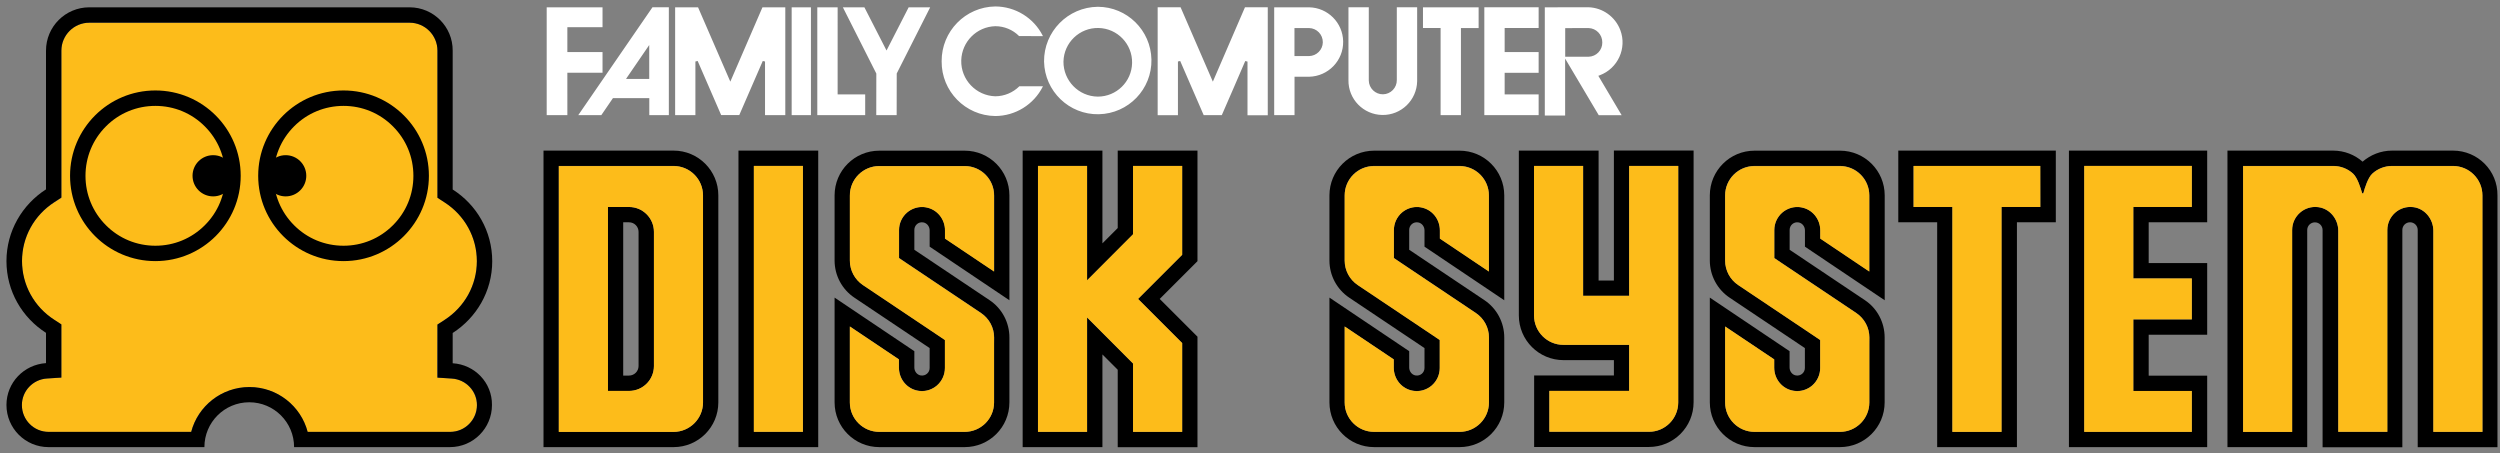 <?xml version="1.0" encoding="UTF-8" standalone="no"?>
<!-- Created with Inkscape (http://www.inkscape.org/) -->

<svg
   width="1000.073mm"
   height="181.213mm"
   viewBox="0 0 1000.073 181.213"
   version="1.1"
   id="svg1"
   inkscape:version="1.3.2 (091e20e, 2023-11-25, custom)"
   sodipodi:docname="fds-w.svg"
   xmlns:inkscape="http://www.inkscape.org/namespaces/inkscape"
   xmlns:sodipodi="http://sodipodi.sourceforge.net/DTD/sodipodi-0.dtd"
   xmlns="http://www.w3.org/2000/svg"
   xmlns:svg="http://www.w3.org/2000/svg">
  <rect x="0" y="0" width="1000.073" height="181.213" fill="#808080" stroke="none"/>
  <sodipodi:namedview
     id="namedview1"
     pagecolor="#e5e5e5"
     bordercolor="#000000"
     borderopacity="0.25"
     inkscape:showpageshadow="2"
     inkscape:pageopacity="0.0"
     inkscape:pagecheckerboard="true"
     inkscape:deskcolor="#d1d1d1"
     inkscape:document-units="mm"
     inkscape:zoom="0.2911843"
     inkscape:cx="-539.17742"
     inkscape:cy="262.72021"
     inkscape:window-width="2560"
     inkscape:window-height="1351"
     inkscape:window-x="-9"
     inkscape:window-y="-9"
     inkscape:window-maximized="1"
     inkscape:current-layer="g102" />
  <defs
     id="defs1" />
  <g
     id="g103"
     transform="matrix(0.265,0,0,0.265,-7.805,-7.805)">
    <g
       id="g102"
       style="display:inline">
      <g
         id="g101"
         style="display:inline">
        <g
           id="g80">
          <g
             id="g70">
            <path
               class="st1"
               d="m 689.8,532 v -12.7 l 10.6,-6.9 c 30.6,-19.6 48.9,-52.8 48.9,-88.8 0,-36 -18.2,-69.1 -48.8,-88.8 l -10.6,-6.9 V 315.2 105.9 C 689.9,82.7 671,63.7 647.8,63.7 H 164.3 c -23.2,0 -42.2,18.9 -42.2,42.2 V 315.3 328 l -10.6,6.9 c -30.7,19.6 -48.9,52.8 -48.9,88.8 0,36 18.3,69.1 48.8,88.8 l 10.6,6.9 v 12.7 45.7 21.7 l -21.8,1.4 c -21.3,1.4 -37.8,18.9 -37.8,40.1 0,22.4 18.1,40.5 40.4,40.5 h 215.1 c 10.2,-39 45.8,-67.7 87.9,-67.7 42.1,0 77.8,28.8 87.9,67.7 h 215.1 c 22.4,0 40.4,-18.1 40.4,-40.5 0,-21.2 -16.6,-38.7 -37.9,-40.1 l -21.8,-1.4 v -21.9 z"
               id="path69"
               style="fill:#fdbc1a;fill-opacity:1" />
          </g>
          <g
             id="g74">
            <g
               id="g72">
              <g
                 id="g71">
                <path
                   d="m 548,189.3 c 28.2,0 54.7,10.9 74.6,30.9 20,20 30.9,46.4 30.9,74.7 0,28.2 -10.9,54.7 -30.9,74.6 -20,20 -46.5,30.9 -74.6,30.9 -28.1,0 -54.7,-10.9 -74.6,-30.9 -20,-20 -30.9,-46.5 -30.9,-74.6 0,-28.2 10.9,-54.7 30.9,-74.7 19.8,-19.9 46.4,-30.9 74.6,-30.9 m 0,-23.3 c -71.1,0 -128.8,57.7 -128.8,128.8 0,71.1 57.7,128.8 128.8,128.8 71.1,0 128.9,-57.7 128.9,-128.8 C 676.9,223.7 619.2,166 548,166 Z"
                   id="path70" />
              </g>
            </g>
            <g
               id="g73">
              <circle
                 cx="460.7"
                 cy="294.8"
                 r="31.1"
                 id="circle72" />
            </g>
          </g>
          <g
             id="g78">
            <g
               id="g76">
              <g
                 id="g75">
                <path
                   d="m 264,189.3 c 28.2,0 54.7,10.9 74.6,30.9 20,20 30.9,46.4 30.9,74.7 0,28.2 -10.9,54.7 -30.9,74.6 -20,20 -46.5,30.9 -74.6,30.9 -28.1,0 -54.7,-10.9 -74.6,-30.9 -20,-20 -30.9,-46.5 -30.9,-74.6 0,-28.2 10.9,-54.7 30.9,-74.7 19.8,-19.9 46.4,-30.9 74.6,-30.9 m 0,-23.3 c -71.1,0 -128.8,57.7 -128.8,128.8 0,71.1 57.7,128.8 128.8,128.8 71.1,0 128.8,-57.7 128.8,-128.8 C 392.8,223.7 335.1,166 264,166 Z"
                   id="path74" />
              </g>
            </g>
            <g
               id="g77">
              <circle
                 cx="351.2"
                 cy="294.8"
                 r="31.1"
                 id="circle76" />
            </g>
          </g>
          <g
             id="g79">
            <path
               d="m 712.8,577.8 v -45.7 c 35.7,-22.9 59.7,-62.7 59.7,-108.3 0,-45.6 -23.8,-85.5 -59.7,-108.3 V 105.9 C 713,69.8 683.8,40.5 647.7,40.5 H 164.3 c -36.1,0 -65.4,29.2 -65.4,65.4 v 209.4 c -35.7,22.9 -59.7,62.8 -59.7,108.3 0,45.6 23.9,85.5 59.7,108.3 v 45.7 c -33.3,2.2 -59.7,29.4 -59.7,63.2 0,35.2 28.5,63.6 63.5,63.6 H 338 c 0,-37.4 30.3,-67.7 67.7,-67.7 37.4,0 67.7,30.3 67.7,67.7 h 235.2 c 35.2,0 63.5,-28.5 63.5,-63.6 0.4,-33.6 -26,-61 -59.3,-63 z m -3.7,103.6 H 493.9 c -10.2,-39 -45.8,-67.7 -87.9,-67.7 -42.1,0 -77.8,28.8 -87.9,67.7 H 102.9 c -22.4,0 -40.4,-18.1 -40.4,-40.5 0,-21.2 16.6,-38.7 37.8,-40.1 l 21.8,-1.4 v -21.9 -45.7 -12.7 l -10.6,-6.9 C 80.9,492.6 62.7,459.4 62.7,423.4 c 0,-36 18.3,-69.1 48.8,-88.8 l 10.6,-6.9 V 315 105.9 c 0,-23.2 18.9,-42.2 42.2,-42.2 h 483.4 c 23.2,0 42.1,18.9 42.1,42.2 V 315.3 328 l 10.6,6.9 c 30.6,19.6 48.9,52.8 48.9,88.8 0,36 -18.3,69.1 -48.9,88.8 l -10.6,6.9 v 12.7 45.7 21.7 l 21.8,1.4 c 21.3,1.4 37.9,18.9 37.9,40.1 -0.1,22.3 -18.2,40.4 -40.4,40.4 z"
               id="path78" />
          </g>
        </g>
        <g
           id="g92">
          <g
             id="g81">
            <path
               d="M 1046.3,256.8 H 849.9 v 447.6 h 196.4 c 37.3,0 67.5,-30.2 67.5,-67.5 V 324.5 c 0.1,-37.4 -30.3,-67.7 -67.5,-67.7 z m 44.4,380.1 c 0,24.5 -19.9,44.4 -44.4,44.4 H 873 V 279.9 h 173.2 c 24.5,0 44.4,19.9 44.4,44.4 z"
               id="path80" />
          </g>
          <g
             id="g82">
            <path
               d="m 1523.3,482.6 -113.6,-76.1 v -30 c 0,-7.1 6.3,-12.6 13.5,-11.3 5.7,1 9.6,6.3 9.6,12 v 17.6 7 l 120.4,80.9 V 324.4 c 0,-37.3 -30.2,-67.5 -67.5,-67.5 h -128.9 c -37.3,0 -67.5,30.2 -67.5,67.5 v 98.3 c 0,22.5 11.2,43.6 29.9,56.1 l 113.6,76.1 v 30 c 0,7.1 -6.3,12.5 -13.5,11.3 -5.7,-0.9 -9.6,-6.3 -9.6,-12 v -17.6 -7 l -120.4,-80.9 v 158.2 c 0,37.3 30.2,67.5 67.5,67.5 h 128.9 c 37.3,0 67.5,-30.2 67.5,-67.5 v -87.8 21.7 -31.9 c 0,-22.7 -11.2,-43.8 -29.9,-56.3 z m 6.8,66.5 v 0 87.8 c 0,24.5 -19.9,44.4 -44.4,44.4 h -128.9 c -24.5,0 -44.4,-19.9 -44.4,-44.4 V 522.3 l 74.1,49.7 v 12.3 c 0,17.4 12.2,32.1 29,34.9 1.9,0.3 3.7,0.5 5.7,0.5 8.3,0 16.1,-3 22.5,-8.3 7.8,-6.7 12.2,-16.2 12.2,-26.5 v -30 -12.3 l -10.2,-6.9 -113.5,-76 c -12.3,-8.3 -19.7,-22.1 -19.7,-36.9 v -98.4 c 0,-24.5 19.9,-44.4 44.4,-44.4 h 128.9 c 24.5,0 44.4,19.9 44.4,44.4 v 114.8 l -74.1,-49.7 v -12.3 c 0,-17.5 -12.2,-32.1 -29,-34.9 -1.9,-0.3 -3.7,-0.5 -5.7,-0.5 -8.3,0 -16.1,3 -22.5,8.3 -7.8,6.7 -12.2,16.2 -12.2,26.5 v 30 12.3 l 10.2,6.9 113.6,76.1 c 12.3,8.3 19.7,22.1 19.7,36.9 z"
               id="path81" />
          </g>
          <g
             id="g83">
            <path
               d="M 2844.6,482.6 2731,406.5 v -30 c 0,-7.1 6.3,-12.6 13.5,-11.3 5.7,1 9.6,6.3 9.6,12 v 17.6 7 l 120.4,80.9 V 324.4 c 0,-37.3 -30.2,-67.5 -67.5,-67.5 h -129 c -37.3,0 -67.5,30.2 -67.5,67.5 v 98.3 c 0,22.5 11.2,43.6 29.9,56.1 l 113.6,76.1 v 30 c 0,7.1 -6.3,12.5 -13.5,11.3 -5.7,-0.9 -9.6,-6.3 -9.6,-12 v -17.6 -7 l -120.4,-80.9 v 158.2 c 0,37.3 30.2,67.5 67.5,67.5 h 128.9 c 37.3,0 67.5,-30.2 67.5,-67.5 v -87.8 21.7 -31.9 c 0,-22.7 -11.1,-43.8 -29.8,-56.3 z m 6.7,66.5 v 0 87.8 c 0,24.5 -19.9,44.4 -44.4,44.4 H 2678 c -24.5,0 -44.4,-19.9 -44.4,-44.4 V 522.3 l 74.1,49.7 v 12.3 c 0,17.4 12.2,32.1 29,34.9 1.9,0.3 3.8,0.5 5.7,0.5 8.3,0 16.1,-3 22.5,-8.3 7.8,-6.7 12.2,-16.2 12.2,-26.5 v -30 -12.3 l -10.2,-6.9 -113.6,-76.1 c -12.3,-8.3 -19.7,-22.1 -19.7,-36.9 v -98.4 c 0,-24.5 19.9,-44.4 44.4,-44.4 h 128.9 c 24.5,0 44.4,19.9 44.4,44.4 v 114.9 l -74,-49.7 v -12.3 c 0,-17.5 -12.2,-32.1 -29,-34.9 -1.9,-0.3 -3.8,-0.5 -5.7,-0.5 -8.3,0 -16.1,3 -22.5,8.3 -7.8,6.7 -12.2,16.2 -12.2,26.5 v 30 12.3 l 10.2,6.9 113.6,76.1 c 12.3,8.3 19.7,22.1 19.7,36.9 z"
               id="path82" />
          </g>
          <g
             id="g84">
            <path
               d="m 2270.3,482.6 -113.6,-76.1 v -30 c 0,-7.1 6.3,-12.6 13.5,-11.3 5.7,1 9.6,6.3 9.6,12 v 17.6 7 l 120.4,80.9 V 324.4 c 0,-37.3 -30.2,-67.5 -67.5,-67.5 h -128.9 c -37.3,0 -67.5,30.2 -67.5,67.5 v 98.3 c 0,22.5 11.2,43.6 29.9,56.1 l 113.6,76.1 v 30 c 0,7.1 -6.3,12.5 -13.5,11.3 -5.7,-0.9 -9.6,-6.3 -9.6,-12 v -17.6 -7 l -120.4,-80.9 v 158.2 c 0,37.3 30.2,67.5 67.5,67.5 h 128.9 c 37.3,0 67.5,-30.2 67.5,-67.5 v -87.8 21.7 -31.9 c 0,-22.7 -11.3,-43.8 -29.9,-56.3 z m 6.8,66.5 v 0 87.8 c 0,24.5 -19.9,44.4 -44.4,44.4 h -129 c -24.5,0 -44.4,-19.9 -44.4,-44.4 V 522.3 l 74.1,49.7 v 12.3 c 0,17.4 12.2,32.1 29,34.9 1.9,0.3 3.8,0.5 5.7,0.5 8.3,0 16.1,-3 22.5,-8.3 7.8,-6.7 12.2,-16.2 12.2,-26.5 v -30 -12.3 l -10.2,-6.9 -113.6,-76.1 c -12.3,-8.3 -19.7,-22.1 -19.7,-36.9 v -98.4 c 0,-24.5 19.9,-44.4 44.4,-44.4 h 128.9 c 24.5,0 44.4,19.9 44.4,44.4 v 114.9 l -74,-49.7 v -12.3 c 0,-17.5 -12.2,-32.1 -29,-34.9 -1.9,-0.3 -3.8,-0.5 -5.7,-0.5 -8.3,0 -16.1,3 -22.5,8.3 -7.8,6.7 -12.2,16.2 -12.2,26.5 v 30 12.3 l 10.2,6.9 113.6,76.1 c 12.3,8.3 19.7,22.1 19.7,36.9 z"
               id="path83" />
          </g>
          <g
             id="g85">
            <path
               d="m 1144.2,256.8 v 447.6 h 120.4 V 256.8 Z m 97.4,424.6 h -74.1 V 279.9 h 74.1 z"
               id="path84" />
          </g>
          <g
             id="g86">
            <path
               d="M 3074.1,256.8 H 2953.7 2895 V 365 h 58.7 v 339.4 h 120.4 V 365 h 58.7 V 256.8 Z m 35.3,85.1 h -58.7 v 339.5 h -74.1 V 341.9 h -58.7 V 280 h 191.3 z"
               id="path85" />
          </g>
          <g
             id="g87">
            <path
               d="M 979,341.9 H 947.2 V 619.7 H 979 c 20.8,0 37.6,-16.8 37.6,-37.6 V 379.5 c 0,-20.7 -16.8,-37.6 -37.6,-37.6 z m 14.4,240 c 0,8.1 -6.5,14.5 -14.5,14.5 h -8.7 V 365 h 8.7 c 8.1,0 14.5,6.5 14.5,14.5 z"
               id="path86" />
          </g>
          <g
             id="g88">
            <path
               d="m 1837.1,256.8 h -120.4 v 116.9 l -23.1,23.1 v -140 h -120.4 v 447.6 h 120.4 V 564.5 l 23.1,23.1 v 116.9 h 120.4 V 537.7 l -57,-57 57,-57 z m -23.1,157.3 -66.6,66.6 66.6,66.6 v 134.1 h -74.1 V 578.1 l -69.4,-69.4 v 172.6 h -74.1 V 279.9 h 74.1 v 172.6 l 69.4,-69.4 V 279.9 h 74.1 z"
               id="path87" />
          </g>
          <g
             id="g89">
            <path
               d="m 2465.7,256.8 v 196.1 h -23.1 V 256.8 h -120.4 v 161.3 64.9 22.6 c 0,37.3 30.2,67.5 67.5,67.5 h 76 v 23.1 h -120.4 v 108 h 173.2 c 37.3,0 67.5,-30.2 67.5,-67.5 v -380 h -120.3 z m 97.1,380.1 c 0,24.5 -19.9,44.4 -44.4,44.4 h -150.2 v -61.7 h 97.3 23.2 v -23.2 -23.1 -23.2 h -23.1 -76 c -24.5,0 -44.4,-19.9 -44.4,-44.4 V 483.1 418 279.9 h 74.1 V 452.8 476 h 23.2 23.1 23.2 V 452.8 279.9 h 74.1 z"
               id="path88" />
          </g>
          <g
             id="g90">
            <path
               d="m 3273,365 h 88.3 V 256.8 h -208.7 v 447.6 h 208.7 V 596.5 H 3273 v -61.7 h 88.3 V 426.6 H 3273 Z m 65.1,84.8 v 61.9 h -88.3 v 108 h 88.3 v 61.6 H 3175.7 V 279.9 h 162.4 v 61.9 h -88.3 v 107.9 z"
               id="path89" />
          </g>
          <g
             id="g91">
            <path
               d="m 3732.4,256.8 h -92 c -17,0 -32.5,6.4 -44.5,16.7 -11.8,-10.3 -27.4,-16.7 -44.5,-16.7 h -159.5 v 447.6 h 120.4 V 376.7 c 0,-6.5 5.2,-11.6 11.6,-11.6 6.5,0 11.6,5.2 11.6,11.6 v 327.9 h 120.4 v -328 c 0,-6.5 5.2,-11.6 11.6,-11.6 6.5,0 11.6,5.2 11.6,11.6 v 327.9 h 120.4 v -380 c 0.5,-37.4 -29.8,-67.7 -67.1,-67.7 z m 44.4,424.6 h -74.1 V 377.9 c 0,-17.7 -12.6,-33.5 -30.2,-35.7 -21.3,-2.8 -39.4,13.8 -39.4,34.5 v 304.7 h -74 V 377.9 c 0,-17.7 -12.6,-33.5 -30.2,-35.7 -21.3,-2.8 -39.4,13.8 -39.4,34.5 v 304.7 h -74.1 V 279.9 h 136.3 c 11.4,0 22,4.4 29.7,11.5 6.7,6.1 11.5,21.9 13.6,29.2 0.3,1.1 1.8,1.1 2.1,0 2.1,-7.5 6.9,-23.1 13.5,-29.2 8,-7.2 18.3,-11.5 29.7,-11.5 h 92 c 24.5,0 44.4,19.9 44.4,44.4 z"
               id="path90" />
          </g>
        </g>
        <g
           id="g98">
          <path
             class="st1"
             d="m 2806.9,681.4 c 24.5,0 44.4,-19.9 44.4,-44.4 v -87.8 0 -10.2 c 0,-14.8 -7.4,-28.6 -19.7,-36.9 L 2718,426 l -10.2,-6.9 v -12.3 -30 c 0,-10.1 4.5,-19.9 12.2,-26.5 6.4,-5.4 14.3,-8.3 22.5,-8.3 1.9,0 3.7,0.1 5.7,0.5 16.8,2.8 29,17.4 29,34.9 v 12.3 l 74,49.7 V 324.6 c 0,-24.5 -19.9,-44.4 -44.4,-44.4 H 2678 c -24.5,0 -44.4,19.9 -44.4,44.4 v 98.3 c 0,14.8 7.4,28.6 19.7,36.9 l 113.6,76.1 10.2,6.9 v 12.3 30 c 0,10.1 -4.5,19.9 -12.2,26.5 -6.4,5.4 -14.3,8.3 -22.5,8.3 -1.9,0 -3.7,-0.2 -5.7,-0.5 -16.8,-2.8 -29,-17.4 -29,-34.9 V 572 l -74.1,-49.7 V 637 c 0,24.5 19.9,44.4 44.4,44.4 z"
             id="path92"
             style="fill:#fdbc1a;fill-opacity:1" />
          <path
             class="st1"
             d="m 2232.7,681.4 c 24.5,0 44.4,-19.9 44.4,-44.4 v -87.8 0 -10.2 c 0,-14.8 -7.4,-28.6 -19.7,-36.9 l -113.6,-76.1 -10.2,-6.9 v -12.3 -30 c 0,-10.1 4.5,-19.9 12.2,-26.5 6.4,-5.4 14.3,-8.3 22.5,-8.3 1.9,0 3.7,0.1 5.7,0.5 16.8,2.8 29,17.4 29,34.9 v 12.3 l 74,49.7 V 324.6 c 0,-24.5 -19.9,-44.4 -44.4,-44.4 h -128.9 c -24.5,0 -44.4,19.9 -44.4,44.4 v 98.3 c 0,14.8 7.4,28.6 19.7,36.9 l 113.6,76.1 10.2,6.9 v 12.3 30 c 0,10.1 -4.5,19.9 -12.2,26.5 -6.4,5.4 -14.3,8.3 -22.5,8.3 -1.9,0 -3.7,-0.2 -5.7,-0.5 -16.8,-2.8 -29,-17.4 -29,-34.9 V 572 l -74.1,-49.7 V 637 c 0,24.5 19.9,44.4 44.4,44.4 z"
             id="path93"
             style="fill:#fdbc1a;fill-opacity:1"
             sodipodi:nodetypes="ssccsccccscscsccsssssccccscscsccsss" />
          <path
             class="st1"
             d="m 2562.8,636.9 v -357 h -74.1 V 452.8 476 h -23.2 -23.1 -23.2 V 452.8 279.9 h -74.1 v 138.2 64.9 22.6 c 0,24.5 19.9,44.4 44.4,44.4 h 76 23.2 v 23.2 23.1 23.2 h -23.2 -97.2 v 61.7 h 150.2 c 24.5,0.2 44.3,-19.8 44.3,-44.3 z"
             id="path94"
             sodipodi:nodetypes="sccccccccccccsscccccccccs"
             style="fill:#fdbc1a;fill-opacity:1" />
          <polygon
             class="st1"
             points="1747.4,480.7 1814,414.1 1814,279.9 1739.8,279.9 1739.8,383.1 1670.4,452.7 1670.4,279.9 1596.3,279.9 1596.3,681.4 1670.4,681.4 1670.4,508.6 1739.8,578.2 1739.8,681.4 1814,681.4 1814,547.3 "
             id="polygon94"
             style="fill:#fdbc1a;fill-opacity:1" />
          <rect
             x="1167.4"
             y="279.9"
             class="st1"
             width="74.1"
             height="401.4"
             id="rect94"
             style="fill:#fdbc1a;fill-opacity:1" />
          <path
             class="st1"
             d="m 1485.6,681.4 c 24.5,0 44.4,-19.9 44.4,-44.4 v -87.8 0 -10.2 c 0,-14.8 -7.4,-28.6 -19.7,-36.9 l -113.6,-76.1 -10.2,-6.9 v -12.3 -30 c 0,-10.1 4.5,-19.9 12.2,-26.5 6.4,-5.4 14.3,-8.3 22.5,-8.3 1.9,0 3.7,0.1 5.7,0.5 16.8,2.8 29,17.4 29,34.9 v 12.3 l 74.1,49.7 V 324.6 c 0,-24.5 -19.9,-44.4 -44.4,-44.4 h -128.9 c -24.5,0 -44.4,19.9 -44.4,44.4 v 98.3 c 0,14.8 7.4,28.6 19.7,36.9 l 113.6,76.1 10.2,6.9 v 12.3 30 c 0,10.1 -4.5,19.9 -12.2,26.5 -6.4,5.4 -14.3,8.3 -22.5,8.3 -1.9,0 -3.7,-0.2 -5.7,-0.5 -16.8,-2.8 -29,-17.4 -29,-34.9 V 572 l -74.1,-49.7 V 637 c 0,24.5 19.9,44.4 44.4,44.4 z"
             id="path95"
             style="fill:#fdbc1a;fill-opacity:1" />
          <path
             class="st1"
             d="M 1090.7,636.9 V 324.5 c 0,-24.5 -19.9,-44.4 -44.4,-44.4 H 873 v 401.4 h 173.2 c 24.5,-0.1 44.5,-20.1 44.5,-44.6 z m -74.1,-55 c 0,20.8 -16.8,37.6 -37.6,37.6 H 947.2 V 341.9 H 979 c 20.8,0 37.6,16.8 37.6,37.6 z"
             id="path96"
             style="fill:#fdbc1a;fill-opacity:1" />
          <path
             class="st1"
             d="m 3702.7,377.9 v 303.5 h 74.1 V 324.5 c 0,-24.5 -19.9,-44.4 -44.4,-44.4 h -92 c -11.4,0 -22,4.4 -29.7,11.5 -6.8,6.1 -11.5,21.8 -13.5,29.2 -0.3,1.1 -1.8,1.1 -2.1,0 -2.1,-7.5 -7,-23.2 -13.6,-29.2 -8,-7.2 -18.3,-11.5 -29.7,-11.5 h -136.3 v 401.4 h 74.1 V 376.6 c 0,-20.7 18.1,-37.2 39.4,-34.5 17.5,2.3 30.2,18 30.2,35.7 v 303.5 h 74.1 V 376.6 c 0,-20.7 18.1,-37.2 39.4,-34.5 17.3,2.3 30,18.1 30,35.8 z"
             id="path97"
             style="fill:#fdbc1a;fill-opacity:1"
             sodipodi:nodetypes="sccsssccccscccscsccscs" />
          <polygon
             class="st1"
             points="3050.9,341.9 3109.4,341.9 3109.4,279.9 2918.2,279.9 2918.2,341.9 2976.7,341.9 2976.7,681.4 3050.9,681.4 "
             id="polygon97"
             style="fill:#fdbc1a;fill-opacity:1" />
          <polygon
             class="st1"
             points="3249.8,341.9 3338.1,341.9 3338.1,279.9 3175.7,279.9 3175.7,681.4 3338.1,681.4 3338.1,619.6 3249.8,619.6 3249.8,511.5 3338.1,511.5 3338.1,449.8 3249.8,449.8 "
             id="polygon98"
             style="fill:#fdbc1a;fill-opacity:1" />
        </g>
        <g
           id="g100"
           style="fill:#ffffff">
          <g
             id="g99"
             style="fill:#ffffff">
            <path
               d="m 1450.9,122 c -0.4,45.1 35.8,82.1 81,82.6 30.2,-0.1 57.9,-17.2 71.6,-44.2 l 0.3,-0.7 h -35.6 c -9.7,9.6 -22.6,15 -36.2,15.1 -29.1,-0.8 -52.3,-25.1 -51.5,-54.3 0.8,-28.1 23.4,-50.8 51.5,-51.5 13.4,0 26.4,5.4 35.8,14.9 l 36,0.1 -0.3,-0.7 c -13.7,-27 -41.4,-44 -71.6,-44.1 -45,0.6 -81.3,37.5 -81,82.8 z m 154.6,0.4 c 0.9,44.8 37.9,80.4 82.6,79.5 44.8,-0.9 80.4,-37.9 79.5,-82.6 -0.9,-44.2 -36.9,-79.5 -80.9,-79.6 -45.3,0.5 -81.6,37.5 -81.2,82.7 z m 29.3,0 c 0.6,-28.6 24.3,-51.3 52.9,-50.7 28.6,0.6 51.3,24.3 50.7,52.9 -0.6,28.2 -23.6,50.7 -51.8,50.7 -28.9,-0.3 -52,-24.1 -51.8,-52.9 z m 635.3,-82 v 162.8 h 82 v -31.3 h -51.3 v -32.6 h 51.3 V 108 h -51.3 V 71.7 h 51.3 V 40.4 Z m -1231.5,0 h -24.2 l -112,162.8 h 34.8 c 0,0 17.3,-25.3 17.5,-25.6 h 54.9 v 25.6 h 29.5 V 40.4 Z m -62.2,105.3 33.1,-48.3 v 51.2 h -35 c 0.6,-1 1.9,-2.9 1.9,-2.9 z M 1943.1,40.4 h -34.3 c 0,0 -47.8,110.5 -48.5,112.3 -0.8,-1.8 -48.7,-112.3 -48.7,-112.3 H 1777 v 162.9 h 30.6 v -81 c 0.5,-0.1 3,-0.7 3.4,-0.8 l 35.5,81.8 h 27.3 c 0,0 35.3,-81 35.4,-81.7 0.5,0.1 3,0.7 3.4,0.8 v 81 h 30.6 v -163 z m 225.2,0 H 2138 v 109.9 c 0.2,11.6 -9.2,21.3 -20.8,21.5 -11.5,0.2 -21.3,-9.1 -21.5,-20.8 0,-0.2 0,-0.4 0,-0.6 V 40.4 H 2065 v 109.9 c -0.5,28.7 22.4,52.2 51,52.7 28.7,0.5 52.2,-22.4 52.7,-51 0,-0.6 0,-1.1 0,-1.7 V 40.5 Z m 193.6,0.1 h -0.5 v 163.4 h 30.7 v -86 c 1.6,2.6 50.7,85.4 50.7,85.4 h 34.6 c 0,0 -34.7,-58.5 -35.2,-59.4 0.7,-0.2 2.1,-0.8 2.1,-0.8 27.4,-10.2 41.4,-40.9 31.1,-68.2 -7.6,-20.2 -26.6,-33.8 -48.1,-34.5 z m 65.6,31.3 c 11.6,0.4 20.8,9.9 20.7,21.7 0.2,11.6 -9,21.3 -20.7,21.6 h -35.3 V 71.9 l 33.3,-0.1 z M 1953.3,40.5 h -0.4 v 162.8 h 30.7 v -58 h 22 c 28.9,-0.6 52,-24.5 51.4,-53.4 -0.5,-28.2 -23.2,-50.9 -51.4,-51.4 z m 52.2,31.3 c 11.6,0.2 21,9.8 20.8,21.6 -0.2,11.3 -9.4,20.5 -20.8,20.7 h -22 V 71.8 Z m 255.4,-31.3 h -83.4 v 31.2 h 26.6 v 131.6 h 30.7 V 71.8 h 26.7 V 40.5 Z m -859.8,0 c 0,0 -32.7,63.6 -33.4,65.2 -0.8,-1.5 -33.4,-65.2 -33.4,-65.2 h -32.5 l 50.5,100 -0.1,62.8 h 30.8 l 0.1,-62.9 c 0.1,0 50.5,-99.9 50.5,-99.9 z m -107.7,0 h -30.2 v 162.8 h 72.3 V 172 h -41.6 V 40.5 Z m -40.1,0 h -28.8 v 162.8 h 29.1 V 40.5 Z m -38.6,0 h -34.3 c 0,0 -47.8,110.4 -48.5,112.2 L 1083.2,40.5 h -34.6 v 162.8 h 30.6 v -81 c 0.5,-0.1 3,-0.7 3.4,-0.8 0.3,0.7 35.5,81.7 35.5,81.7 h 27.3 l 35.5,-81.7 c 0.5,0.1 3,0.7 3.4,0.8 v 81 h 30.6 V 40.5 Z m -276.1,0 h -83.9 v 162.8 h 31.2 V 139.2 H 939 V 108 H 885.9 V 70.5 H 939 v -30 z"
               id="path98"
               style="fill:#ffffff" />
          </g>
        </g>
      </g>
    </g>
  </g>
</svg>
